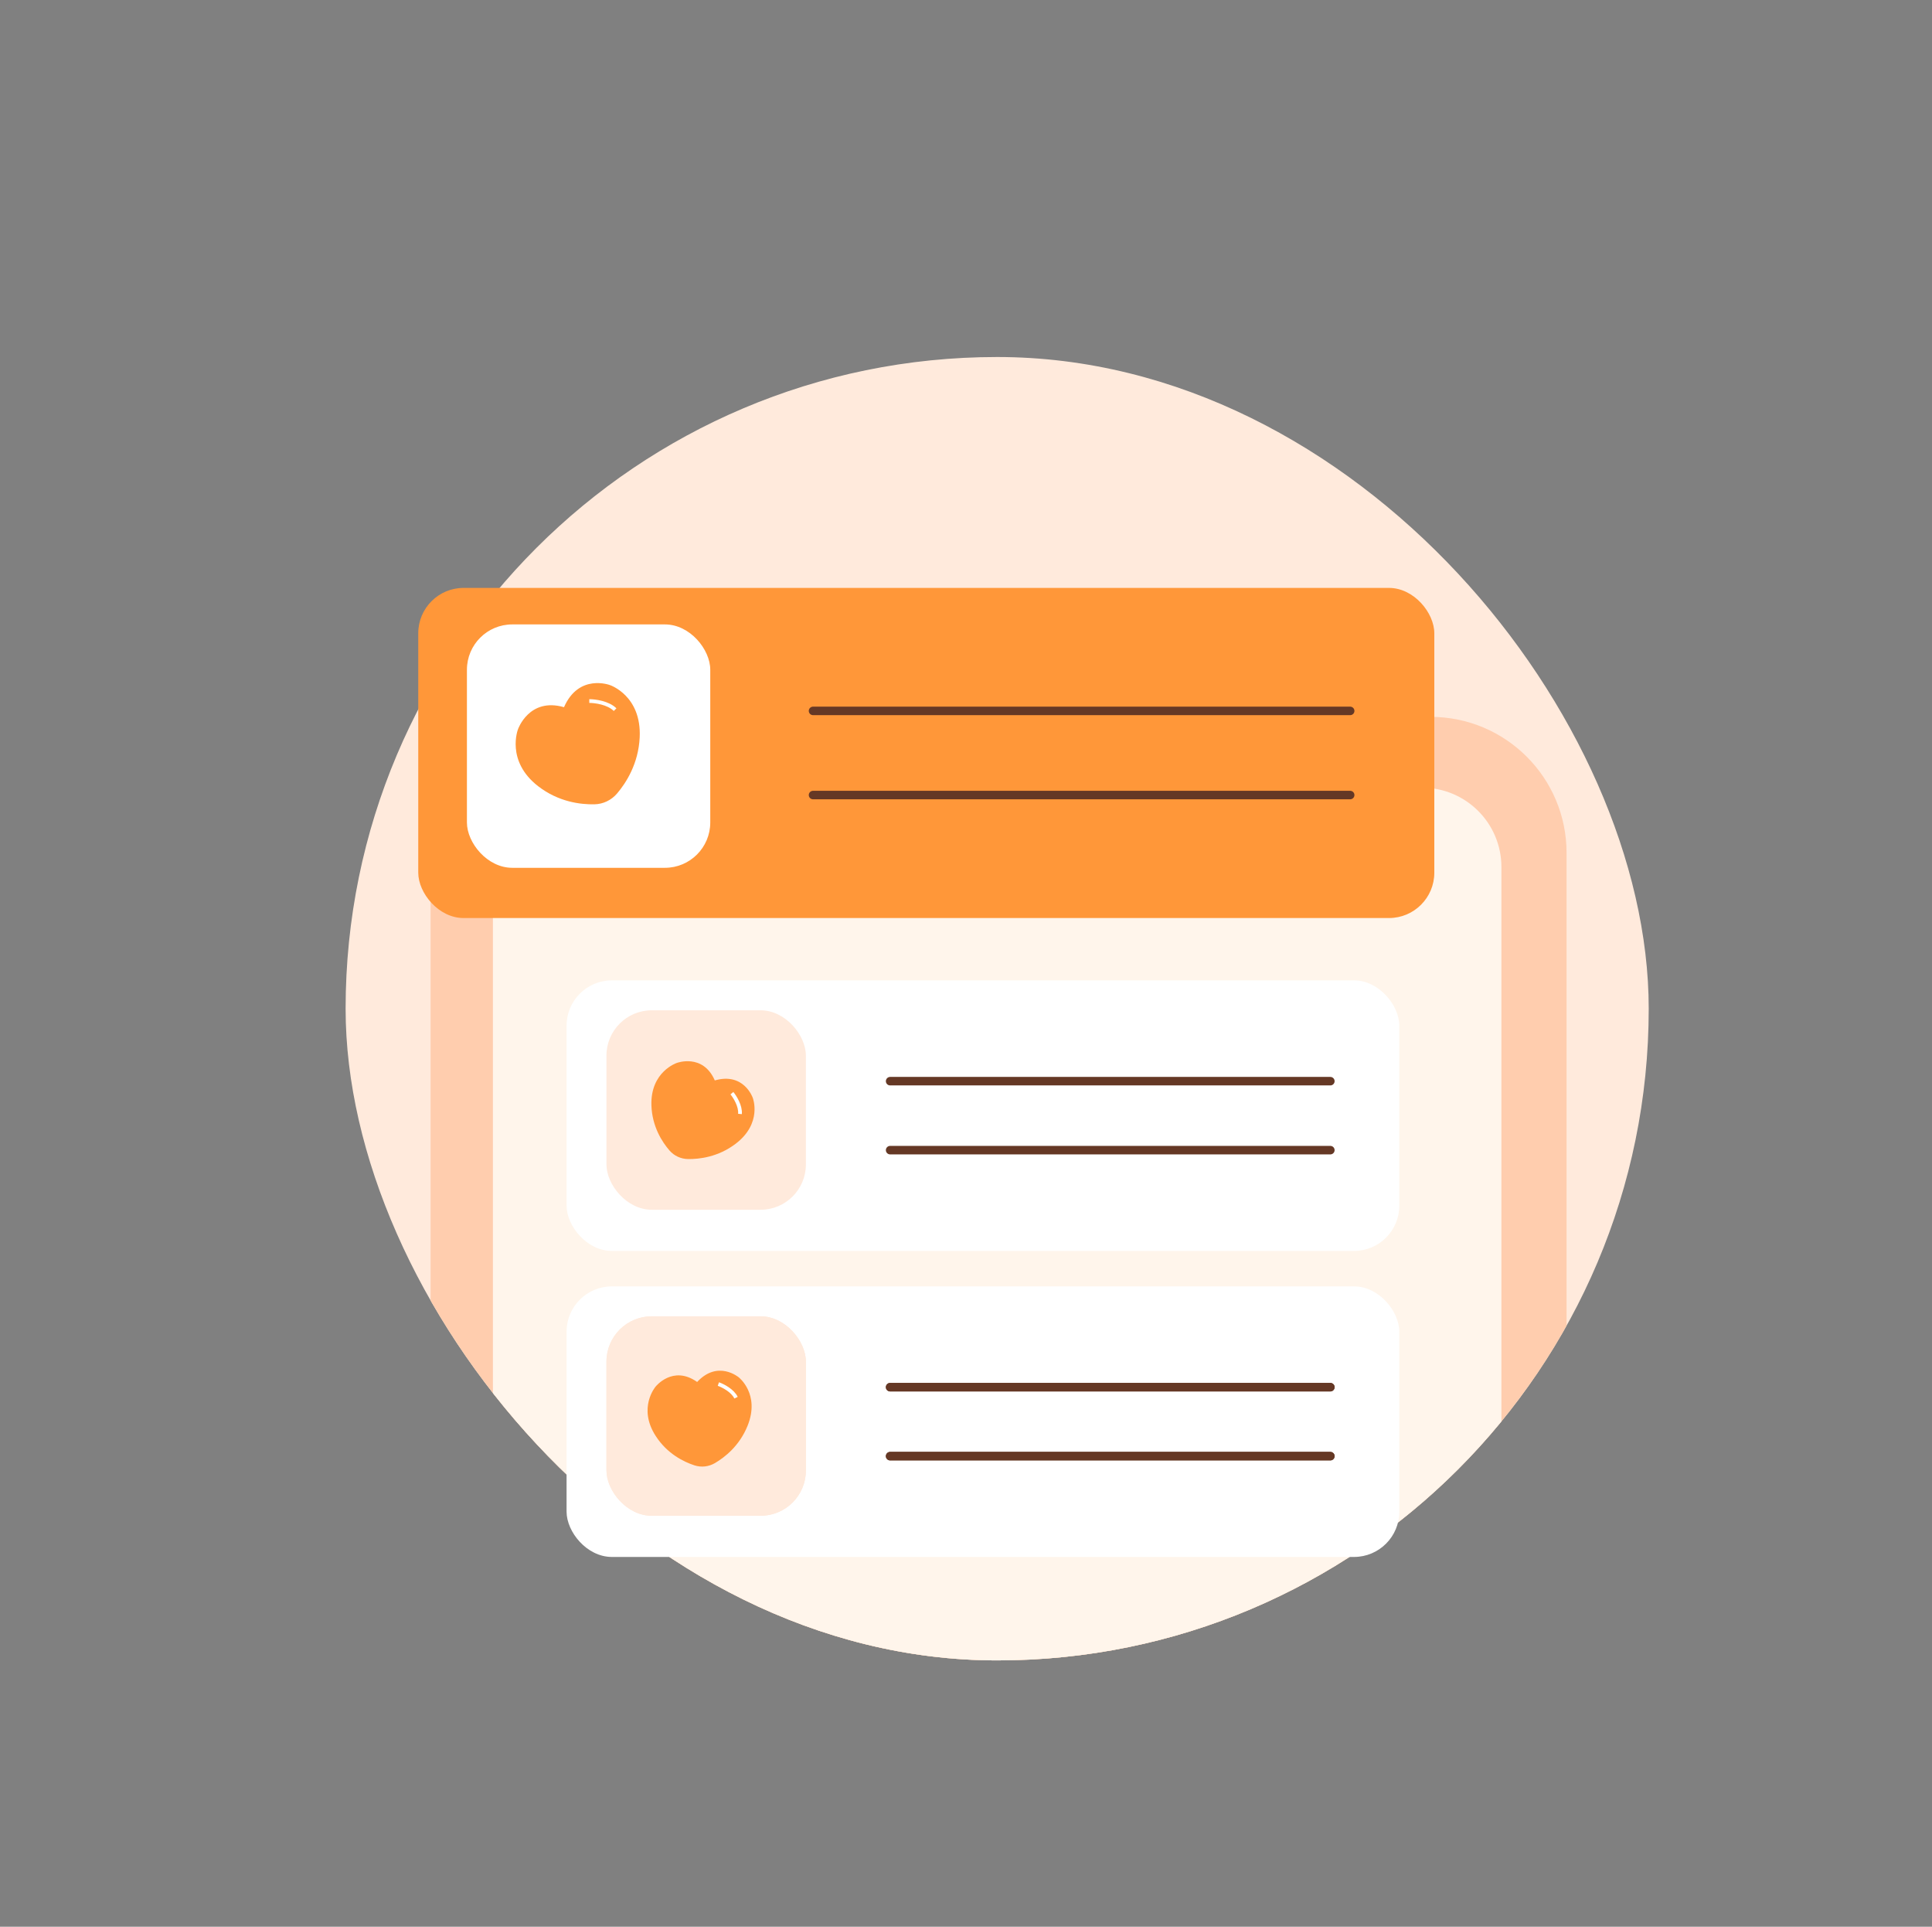 <svg width="341" height="340" viewBox="0 0 341 340" fill="none" xmlns="http://www.w3.org/2000/svg">
<rect x="0" y="0" width="341" height="340" fill="#808080" stroke="none"/>
<g clip-path="url(#clip0_746_4132)">
<rect x="61" y="63" width="230" height="230" rx="115" fill="#FFEADC"/>
<path d="M76 302.638V150.5C76 137.245 86.745 126.5 100 126.5H252.5C265.755 126.5 276.5 137.245 276.5 150.5V285.375C276.5 297.874 266.906 308.281 254.448 309.296L126.083 319.749C124.036 319.916 122.019 320.344 120.081 321.025L107.95 325.284C92.342 330.763 76 319.18 76 302.638Z" fill="#FFCDAE"/>
<path d="M87 304.298V153C87 145.268 93.268 139 101 139H251C258.732 139 265 145.268 265 153V285.538C265 292.833 259.399 298.905 252.128 299.493L130.512 309.32C129.326 309.416 128.157 309.662 127.034 310.054L105.606 317.518C96.507 320.688 87 313.933 87 304.298Z" fill="#FFF5EB"/>
</g>
<rect x="100" y="227" width="146.98" height="47.745" rx="8" fill="white"/>
<rect x="107.04" y="232.28" width="35.2" height="35.2" rx="8" fill="#FFEADC"/>
<path fill-rule="evenodd" clip-rule="evenodd" d="M127.739 241.057C127.739 241.057 123.236 239.334 121.083 244.251C116.026 242.796 114.428 247.444 114.428 247.444C114.428 247.444 112.628 252.024 117.335 255.673C120.297 257.972 123.519 258.34 125.499 258.297C126.753 258.269 127.936 257.7 128.762 256.73C130.064 255.198 131.852 252.427 132.033 248.621C132.318 242.574 127.739 241.057 127.739 241.057Z" fill="#FF9739"/>
<path d="M124.742 243.362C125.571 243.362 127.48 243.611 128.475 244.607" stroke="white" stroke-width="0.66"/>
<path d="M157.107 244.787H234.809" stroke="#653825" stroke-width="1.5" stroke-linecap="round"/>
<path d="M157.107 256.958H234.809" stroke="#653825" stroke-width="1.5" stroke-linecap="round"/>
<rect x="107.04" y="232.28" width="35.2" height="35.2" rx="8" fill="#FFEADC"/>
<path fill-rule="evenodd" clip-rule="evenodd" d="M130.383 243.045C130.383 243.045 126.699 239.936 123.047 243.869C118.751 240.83 115.711 244.692 115.711 244.692C115.711 244.692 112.503 248.423 115.746 253.42C117.786 256.565 120.707 257.974 122.59 258.586C123.784 258.973 125.088 258.825 126.188 258.181C127.921 257.163 130.522 255.136 131.946 251.601C134.207 245.986 130.383 243.045 130.383 243.045Z" fill="#FF9739"/>
<path d="M126.794 244.235C127.578 244.508 129.298 245.372 129.91 246.64" stroke="white" stroke-width="0.66"/>
<path d="M157.107 244.787H234.809" stroke="#653825" stroke-width="1.5" stroke-linecap="round"/>
<path d="M157.107 256.958H234.809" stroke="#653825" stroke-width="1.5" stroke-linecap="round"/>
<rect x="100" y="173" width="146.98" height="47.745" rx="8" fill="white"/>
<rect x="107.04" y="178.28" width="35.2" height="35.2" rx="8" fill="#FFEADC"/>
<path fill-rule="evenodd" clip-rule="evenodd" d="M132.869 193.742C132.869 193.742 131.322 189.176 126.163 190.656C124.055 185.834 119.457 187.569 119.457 187.569C119.457 187.569 114.782 189.106 114.976 195.059C115.097 198.806 116.869 201.522 118.166 203.019C118.987 203.967 120.18 204.515 121.455 204.531C123.464 204.556 126.739 204.165 129.785 201.875C134.623 198.236 132.869 193.742 132.869 193.742Z" fill="#FF9739"/>
<path d="M129.181 192.906C129.711 193.544 130.737 195.172 130.606 196.574" stroke="white" stroke-width="0.66"/>
<path d="M157.107 190.787H234.809" stroke="#653825" stroke-width="1.5" stroke-linecap="round"/>
<path d="M157.107 202.958H234.809" stroke="#653825" stroke-width="1.5" stroke-linecap="round"/>
<rect x="73.823" y="103.745" width="179.334" height="58.255" rx="8" fill="#FF9739"/>
<rect x="82.413" y="110.187" width="42.949" height="42.949" rx="8" fill="white"/>
<path fill-rule="evenodd" clip-rule="evenodd" d="M107.667 120.896C107.667 120.896 102.173 118.794 99.547 124.793C93.376 123.018 91.426 128.689 91.426 128.689C91.426 128.689 89.23 134.277 94.974 138.73C98.588 141.534 102.518 141.983 104.934 141.931C106.465 141.897 107.908 141.203 108.916 140.019C110.504 138.15 112.686 134.769 112.906 130.125C113.254 122.747 107.667 120.896 107.667 120.896Z" fill="#FF9739"/>
<path d="M104.01 123.708C105.023 123.708 107.351 124.012 108.566 125.227" stroke="white" stroke-width="0.66"/>
<path d="M143.5 125.448H238.308" stroke="#653825" stroke-width="1.5" stroke-linecap="round"/>
<path d="M143.5 140.297H238.308" stroke="#653825" stroke-width="1.5" stroke-linecap="round"/>
<defs>
<clipPath id="clip0_746_4132">
<rect x="61" y="63" width="230" height="230" rx="115" fill="white"/>
</clipPath>
</defs>
</svg>
